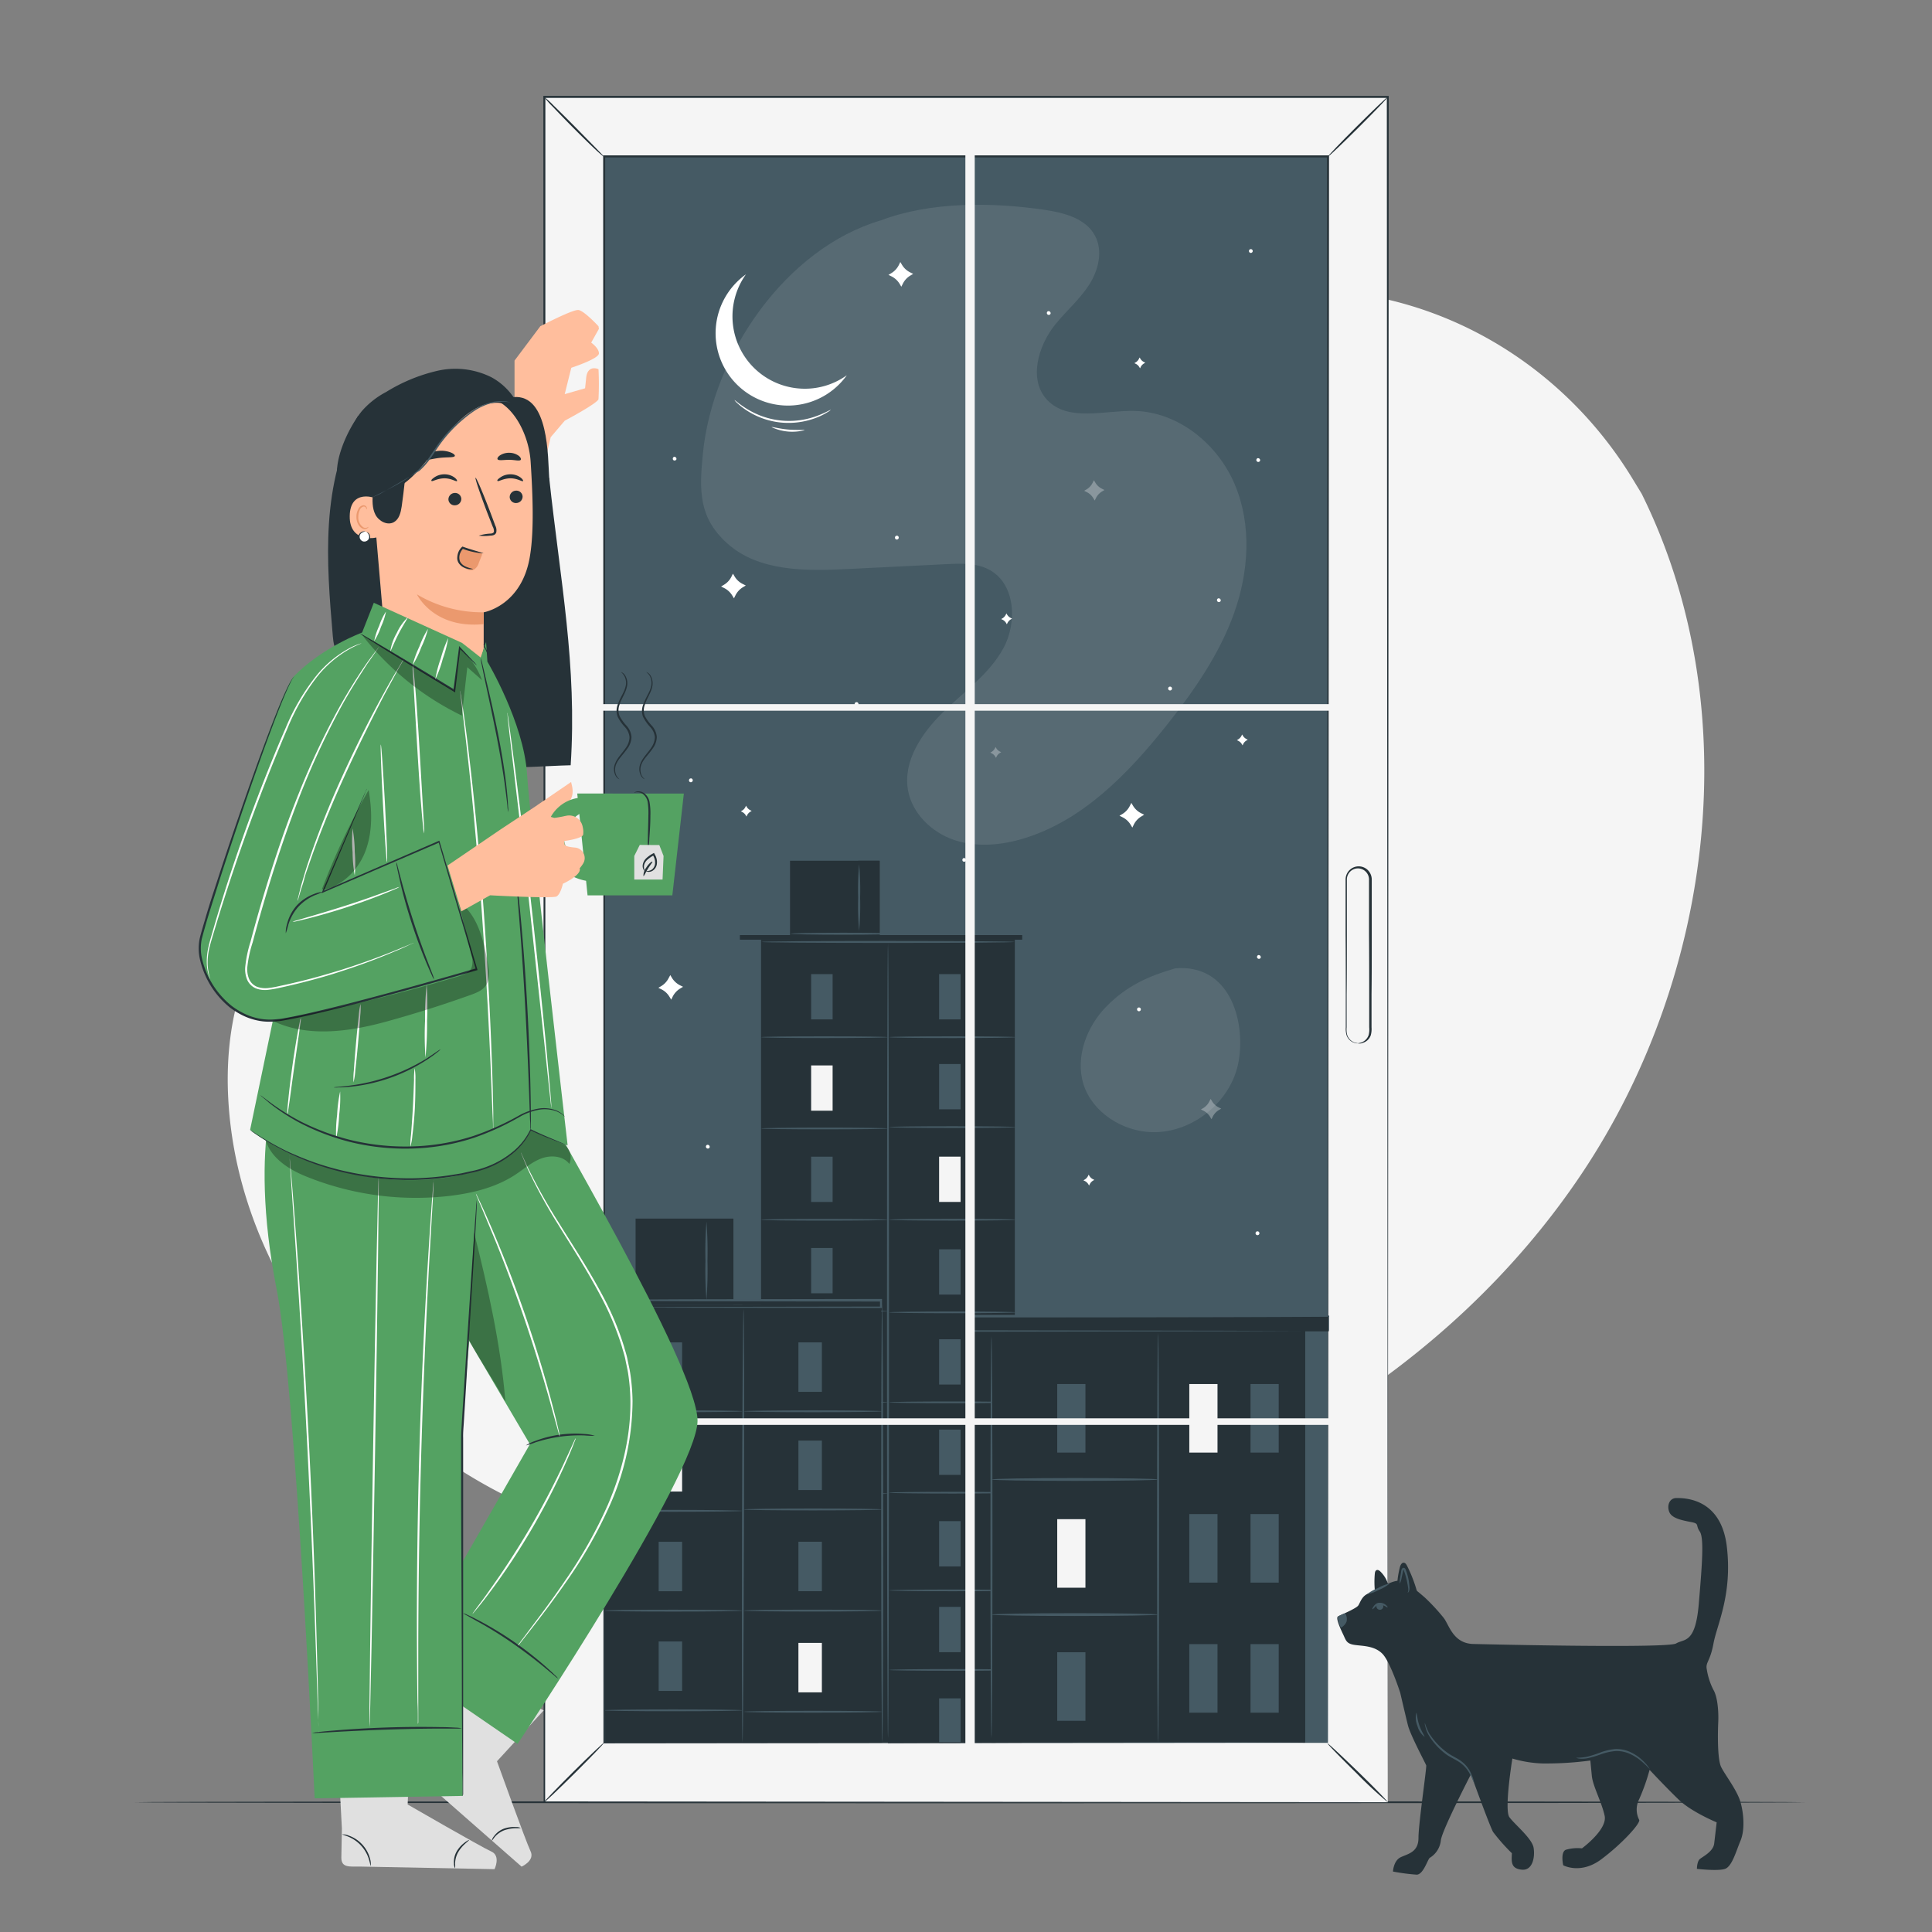 <svg xmlns="http://www.w3.org/2000/svg" viewBox="0 0 500 500"><rect x="0" y="0" width="500" height="500" fill="#808080" stroke="none"/><g id="freepik--background-simple--inject-2"><path d="M424.86,127.78l-2.3-3.78c-19.35-31.89-54.33-51.11-91.22-48.78a96.08,96.08,0,0,0-14.12,1.94c-33.54,7.18-62.72,32.54-74.82,65-7.12,19.11-9.1,41.1-22.6,56.26-17.57,19.74-47.4,20.36-73.63,19.54s-56.07-.12-73.56,19.69c-11,12.41-14.43,30.05-13.54,46.67,2.34,44,33,83.33,72,102.88s84.88,21.31,127.55,12.71c59.77-12.05,116.62-45.14,150.78-96.25S452.2,182.94,424.86,127.78Z" style="fill:#f5f5f5"></path></g><g id="freepik--Floor--inject-2"><path d="M467.1,466.42c0,.15-96.76.26-216.09.26s-216.11-.11-216.11-.26,96.74-.26,216.11-.26S467.1,466.28,467.1,466.42Z" style="fill:#263238"></path></g><g id="freepik--Window--inject-2"><rect x="140.84" y="25.1" width="218.31" height="441.32" style="fill:#f5f5f5"></rect><path d="M359.16,466.42c0-2.27-.11-183.82-.25-441.32l.25.24-218.28,0h0l.26-.26c0,170.46,0,325.79-.06,441.32l-.2-.19,218.32.19-218.32.2h-.19v-.2c0-115.53,0-270.86-.07-441.32v-.26H359.4v.25C359.26,282.6,359.16,464.16,359.16,466.42Z" style="fill:#263238"></path><rect x="156.33" y="40.53" width="187.35" height="410.52" style="fill:#455a64"></rect><g style="opacity:0.1"><path d="M319.57,125.4c-4.4-10.48-14.64-18.82-26-19.05-7.8-.16-17.05,2.85-22.48-2.76-5-5.17-2.5-14,2-19.61,2.82-3.49,6.29-6.45,8.73-10.21s3.69-8.76,1.59-12.72C281,56.43,275.15,55,270,54.25c-13.29-1.9-29.11-2.11-42,2.77-24.64,7.23-43.51,34.69-46.08,60.25-1,9.84-1.06,16.74,6.3,23.36,8.11,7.3,20.26,7.18,31.17,6.63L245,146c3.73-.19,7.67-.33,11,1.43,6.76,3.61,7.35,13.59,3.68,20.33S249.46,179,244,184.38s-10.36,12.6-9,20.15c1.07,6,6.13,10.9,11.95,12.86s12.25,1.37,18.12-.44c15.19-4.66,26.88-16.72,36.77-29.15,7.07-8.89,13.69-18.37,17.52-29.07S324,135.89,319.57,125.4Z" style="fill:#fff"></path></g><path d="M208.3,100.6A18.72,18.72,0,0,1,193.05,71a18.72,18.72,0,1,0,26.11,26.11A18.6,18.6,0,0,1,208.3,100.6Z" style="fill:#fff"></path><path d="M215,106.07a4.12,4.12,0,0,1-.87.62,16.86,16.86,0,0,1-2.59,1.31,20.1,20.1,0,0,1-9.45,1.35,19.88,19.88,0,0,1-9-3.23,16.94,16.94,0,0,1-2.29-1.8,3.5,3.5,0,0,1-.71-.78c.06-.08,1.13,1,3.2,2.27a20.66,20.66,0,0,0,18.1,1.84C213.65,106.82,214.92,106,215,106.07Z" style="fill:#fff"></path><path d="M208.23,111.33a12.74,12.74,0,0,1-8.54-.78c.05-.15,1.9.4,4.25.61S208.21,111.17,208.23,111.33Z" style="fill:#fff"></path><polygon points="262.62 450.73 196.96 451.01 196.96 243.19 262.62 243.19 262.62 450.73" style="fill:#263238"></polygon><polygon points="262.62 451 229.79 451.13 229.79 243.19 262.62 243.19 262.62 451" style="fill:#263238"></polygon><rect x="204.46" y="222.76" width="23.19" height="20.43" style="fill:#263238"></rect><rect x="222.12" y="222.76" width="5.53" height="20.43" style="fill:#263238"></rect><polyline points="191.48 243.19 191.48 242 264.55 242 264.55 243.19" style="fill:#263238"></polyline><rect x="209.92" y="252.1" width="5.56" height="11.72" style="fill:#455a64"></rect><path d="M229.79,268.42c0,.13-7.35.23-16.42.23s-16.41-.1-16.41-.23,7.35-.22,16.41-.22S229.79,268.3,229.79,268.42Z" style="fill:#455a64"></path><rect x="243.04" y="252.1" width="5.56" height="11.72" style="fill:#455a64"></rect><path d="M262.91,268.42c0,.13-7.35.23-16.42.23s-16.41-.1-16.41-.23,7.34-.22,16.41-.22S262.91,268.3,262.91,268.42Z" style="fill:#455a64"></path><rect x="243.04" y="275.37" width="5.56" height="11.72" style="fill:#455a64"></rect><path d="M262.91,291.69c0,.13-7.35.23-16.42.23s-16.41-.1-16.41-.23,7.34-.22,16.41-.22S262.91,291.57,262.91,291.69Z" style="fill:#455a64"></path><rect x="243.04" y="299.34" width="5.56" height="11.72" style="fill:#f5f5f5"></rect><path d="M262.91,315.66c0,.13-7.35.23-16.42.23s-16.41-.1-16.41-.23,7.34-.22,16.41-.22S262.91,315.54,262.91,315.66Z" style="fill:#455a64"></path><rect x="243.04" y="323.32" width="5.56" height="11.72" style="fill:#455a64"></rect><path d="M262.91,339.64c0,.12-7.35.22-16.42.22s-16.41-.1-16.41-.22,7.34-.23,16.41-.23S262.91,339.51,262.91,339.64Z" style="fill:#455a64"></path><rect x="243.04" y="346.6" width="5.56" height="11.72" style="fill:#455a64"></rect><path d="M262.91,362.92c0,.13-7.35.23-16.42.23s-16.41-.1-16.41-.23,7.34-.22,16.41-.22S262.91,362.8,262.91,362.92Z" style="fill:#455a64"></path><rect x="243.04" y="369.98" width="5.56" height="11.72" style="fill:#455a64"></rect><rect x="243.04" y="393.67" width="5.56" height="11.72" style="fill:#455a64"></rect><path d="M262.91,386.3c0,.13-7.35.23-16.42.23s-16.41-.1-16.41-.23,7.34-.22,16.41-.22S262.91,386.18,262.91,386.3Z" style="fill:#455a64"></path><rect x="243.04" y="415.86" width="5.56" height="11.72" style="fill:#455a64"></rect><polygon points="248.61 451.07 243.05 451.07 243.04 439.54 248.6 439.54 248.61 451.07" style="fill:#455a64"></polygon><path d="M262.91,432.18c0,.12-7.35.22-16.42.22s-16.41-.1-16.41-.22,7.34-.23,16.41-.23S262.91,432.05,262.91,432.18Z" style="fill:#455a64"></path><path d="M262.91,411.59c0,.12-7.35.22-16.42.22s-16.41-.1-16.41-.22,7.34-.22,16.41-.22S262.91,411.47,262.91,411.59Z" style="fill:#455a64"></path><rect x="209.92" y="275.73" width="5.56" height="11.72" style="fill:#f5f5f5"></rect><path d="M229.79,292.05c0,.12-7.35.22-16.42.22s-16.41-.1-16.41-.22,7.35-.23,16.41-.23S229.79,291.92,229.79,292.05Z" style="fill:#455a64"></path><rect x="209.92" y="299.35" width="5.56" height="11.72" style="fill:#455a64"></rect><path d="M229.79,315.67c0,.13-7.35.23-16.42.23s-16.41-.1-16.41-.23,7.35-.22,16.41-.22S229.79,315.55,229.79,315.67Z" style="fill:#455a64"></path><rect x="209.92" y="322.98" width="5.56" height="11.72" style="fill:#455a64"></rect><path d="M229.79,339.3c0,.12-7.35.22-16.42.22s-16.41-.1-16.41-.22,7.35-.23,16.41-.23S229.79,339.17,229.79,339.3Z" style="fill:#455a64"></path><rect x="209.92" y="346.6" width="5.56" height="11.72" style="fill:#455a64"></rect><path d="M229.79,362.92c0,.13-7.35.23-16.42.23s-16.41-.1-16.41-.23,7.35-.22,16.41-.22S229.79,362.8,229.79,362.92Z" style="fill:#455a64"></path><rect x="209.92" y="370.23" width="5.56" height="11.72" style="fill:#455a64"></rect><path d="M229.79,386.55c0,.12-7.35.22-16.42.22s-16.41-.1-16.41-.22,7.35-.23,16.41-.23S229.79,386.42,229.79,386.55Z" style="fill:#455a64"></path><rect x="209.92" y="393.85" width="5.56" height="11.72" style="fill:#455a64"></rect><polygon points="228.33 451.01 156.62 451.01 156.31 337.68 228.01 337.68 228.33 451.01" style="fill:#263238"></polygon><rect x="192.16" y="337.68" width="35.85" height="113.33" style="fill:#263238"></rect><rect x="164.49" y="315.37" width="25.32" height="22.31" style="fill:#263238"></rect><rect x="156.59" y="336.38" width="73.52" height="1.3" style="fill:#263238"></rect><rect x="170.46" y="347.41" width="6.07" height="12.8" style="fill:#455a64"></rect><path d="M192.16,365.24c0,.13-8,.24-17.93.24s-17.92-.11-17.92-.24,8-.25,17.92-.25S192.16,365.1,192.16,365.24Z" style="fill:#455a64"></path><rect x="206.63" y="347.41" width="6.07" height="12.8" style="fill:#455a64"></rect><path d="M228.33,365.24c0,.13-8,.24-17.93.24s-17.93-.11-17.93-.24,8-.25,17.93-.25S228.33,365.1,228.33,365.24Z" style="fill:#455a64"></path><rect x="206.63" y="372.82" width="6.07" height="12.8" style="fill:#455a64"></rect><path d="M228.33,390.65c0,.13-8,.24-17.93.24s-17.93-.11-17.93-.24,8-.25,17.93-.25S228.33,390.51,228.33,390.65Z" style="fill:#455a64"></path><rect x="206.63" y="399" width="6.07" height="12.8" style="fill:#455a64"></rect><path d="M228.33,416.82c0,.14-8,.25-17.93.25s-17.93-.11-17.93-.25,8-.24,17.93-.24S228.33,416.69,228.33,416.82Z" style="fill:#455a64"></path><rect x="206.63" y="425.18" width="6.07" height="12.8" style="fill:#f5f5f5"></rect><path d="M228.33,443c0,.13-8,.24-17.93.24s-17.93-.11-17.93-.24,8-.24,17.93-.24S228.33,442.86,228.33,443Z" style="fill:#455a64"></path><rect x="170.46" y="373.21" width="6.07" height="12.8" style="fill:#f5f5f5"></rect><path d="M192.16,391c0,.14-8,.25-17.93.25s-17.92-.11-17.92-.25,8-.24,17.92-.24S192.16,390.9,192.16,391Z" style="fill:#455a64"></path><rect x="170.46" y="399.01" width="6.07" height="12.8" style="fill:#455a64"></rect><path d="M192.16,416.83c0,.14-8,.25-17.93.25s-17.92-.11-17.92-.25,8-.24,17.92-.24S192.16,416.7,192.16,416.83Z" style="fill:#455a64"></path><rect x="170.46" y="424.81" width="6.07" height="12.8" style="fill:#455a64"></rect><path d="M192.16,442.63c0,.13-8,.24-17.93.24s-17.92-.11-17.92-.24,8-.24,17.92-.24S192.16,442.5,192.16,442.63Z" style="fill:#455a64"></path><path d="M182.83,336.44a96.94,96.94,0,0,1-.26-10.14,96.94,96.94,0,0,1,.26-10.14,100.35,100.35,0,0,1,.26,10.14A100.35,100.35,0,0,1,182.83,336.44Z" style="fill:#455a64"></path><path d="M222.34,240.94a72.83,72.83,0,0,1-.26-8.63,72.69,72.69,0,0,1,.26-8.63,72.69,72.69,0,0,1,.26,8.63A72.83,72.83,0,0,1,222.34,240.94Z" style="fill:#455a64"></path><path d="M232,241.65c0,.14-6.14.26-13.71.26s-13.71-.12-13.71-.26,6.14-.26,13.71-.26S232,241.5,232,241.65Z" style="fill:#455a64"></path><path d="M262.62,243.77c0,.15-14.68.26-32.79.26s-32.79-.11-32.79-.26,14.68-.26,32.79-.26S262.62,243.63,262.62,243.77Z" style="fill:#455a64"></path><path d="M229.81,449.75c-.15,0-.26-46-.26-102.82s.11-102.83.26-102.83.26,46,.26,102.83S230,449.75,229.81,449.75Z" style="fill:#455a64"></path><path d="M156.59,336.38a1.53,1.53,0,0,1,.37,0l1.08,0,4.15-.05,15.28-.08,50.54-.08h.26v.26c0,.36,0,.75,0,1.14,0,.23,0,.47,0,.68v.26H228l-50.86-.08-15.39-.08-4.18-.05-1.09,0-.37,0,.37,0,1.09,0,4.18,0,15.39-.08,50.86-.08-.26.26v-1.82l.26.26-50.54-.08-15.28-.08-4.15-.05-1.08,0Z" style="fill:#455a64"></path><path d="M192.16,451c-.14,0-.2-25.13-.13-56.13s.25-56.13.4-56.13.2,25.13.12,56.14S192.3,451,192.16,451Z" style="fill:#455a64"></path><path d="M228.33,451c-.15,0-.27-25.4-.28-56.72s.1-56.73.24-56.73.27,25.4.28,56.73S228.47,451,228.33,451Z" style="fill:#455a64"></path><polygon points="337.77 450.78 256.58 451.01 256.58 343.69 337.77 343.69 337.77 450.78" style="fill:#263238"></polygon><polygon points="299.71 343.69 299.71 450.78 337.77 451.01 337.77 343.69 299.71 343.69" style="fill:#263238"></polygon><rect x="273.61" y="358.19" width="7.3" height="17.74" style="fill:#455a64"></rect><rect x="273.61" y="427.6" width="7.3" height="17.74" style="fill:#455a64"></rect><path d="M299.71,382.89c0,.19-9.66.36-21.56.36s-21.56-.17-21.56-.36,9.65-.37,21.56-.37S299.71,382.69,299.71,382.89Z" style="fill:#455a64"></path><rect x="273.61" y="393.16" width="7.3" height="17.74" style="fill:#f5f5f5"></rect><path d="M299.71,417.86c0,.19-9.66.36-21.56.36s-21.56-.17-21.56-.36,9.65-.37,21.56-.37S299.71,417.66,299.71,417.86Z" style="fill:#455a64"></path><rect x="307.79" y="358.19" width="7.3" height="17.74" style="fill:#f5f5f5"></rect><rect x="323.63" y="358.19" width="7.3" height="17.74" style="fill:#455a64"></rect><rect x="307.79" y="391.84" width="7.3" height="17.74" style="fill:#455a64"></rect><rect x="323.63" y="391.84" width="7.3" height="17.74" style="fill:#455a64"></rect><rect x="307.79" y="425.5" width="7.3" height="17.74" style="fill:#455a64"></rect><rect x="323.63" y="425.5" width="7.3" height="17.74" style="fill:#455a64"></rect><rect x="250.48" y="340.69" width="93.4" height="3.86" style="fill:#263238"></rect><path d="M343.88,344.55a1.1,1.1,0,0,1,0-.24c0-.18,0-.41,0-.72,0-.65,0-1.6,0-2.9l.07.07c-10.93.11-48.63.19-93.39.19h0l.26-.26h0v3.84l-.26-.26,66.09.11,20,.08,5.43,0,1.42,0,.5,0-.46,0-1.39,0-5.37,0-19.89.08-66.29.11h-.26v-4.1h0l.26-.26h0c44.76,0,82.46.08,93.39.19H344v.07c0,1.32,0,2.28,0,2.94,0,.3,0,.53,0,.7A1.76,1.76,0,0,1,343.88,344.55Z" style="fill:#455a64"></path><path d="M299.71,451c-.15,0-.26-23.73-.26-53s.11-53,.26-53,.26,23.72.26,53S299.85,451,299.71,451Z" style="fill:#455a64"></path><path d="M256.59,449.83c-.15,0-.27-23.3-.27-52s.12-52,.27-52,.26,23.29.26,52S256.73,449.83,256.59,449.83Z" style="fill:#455a64"></path><path d="M232.09,138.66l-.16,0a.53.53,0,0,0-.2.81.5.5,0,1,0,.36-.84Z" style="fill:#fff"></path><path d="M271.42,80.53l-.17,0a.5.5,0,1,0,.63.67A.53.53,0,0,0,271.42,80.53Z" style="fill:#fff"></path><path d="M325.64,118.58l-.17,0a.5.5,0,1,0,.63.67A.53.53,0,0,0,325.64,118.58Z" style="fill:#fff"></path><path d="M302.9,177.7l-.17,0a.5.5,0,1,0,.17,0Z" style="fill:#fff"></path><path d="M325.81,247.18l-.17,0a.5.5,0,1,0,.63.67A.53.53,0,0,0,325.81,247.18Z" style="fill:#fff"></path><path d="M174.59,118.23l-.16,0a.53.53,0,0,0-.2.81.52.52,0,0,0,.82-.14A.53.53,0,0,0,174.59,118.23Z" style="fill:#fff"></path><path d="M323.8,64.48l-.17,0a.49.49,0,1,0,.17,0Z" style="fill:#fff"></path><path d="M294.84,260.74l-.16,0a.49.49,0,1,0,.16,0Z" style="fill:#fff"></path><path d="M325.52,318.67l-.17,0a.5.5,0,1,0,.17,0Z" style="fill:#fff"></path><path d="M183.19,296.28l-.17,0a.5.5,0,1,0,.63.67A.53.53,0,0,0,183.19,296.28Z" style="fill:#fff"></path><path d="M221.66,181.74l-.17,0a.51.51,0,0,0-.19.8.5.5,0,1,0,.36-.83Z" style="fill:#fff"></path><path d="M315.45,154.85l-.17,0a.5.5,0,1,0,.63.67A.53.53,0,0,0,315.45,154.85Z" style="fill:#fff"></path><path d="M178.78,201.47l-.16,0a.53.53,0,0,0-.2.81.5.5,0,1,0,.36-.84Z" style="fill:#fff"></path><path d="M249.54,222.07l-.17,0a.53.53,0,0,0-.19.81.53.53,0,0,0,.82-.15A.52.52,0,0,0,249.54,222.07Z" style="fill:#fff"></path><path d="M173.47,252.35l.44.74A5.19,5.19,0,0,0,176,255l.77.38-.74.45a5.17,5.17,0,0,0-1.94,2.1l-.38.78-.45-.74a5,5,0,0,0-2.1-1.94l-.78-.38.75-.45a5.08,5.08,0,0,0,1.93-2.1Z" style="fill:#fff"></path><path d="M189.68,148.46l.45.75a5,5,0,0,0,2.11,1.93l.77.39-.74.44a5.19,5.19,0,0,0-1.94,2.11l-.38.77-.45-.74a5.08,5.08,0,0,0-2.1-1.93l-.78-.39.74-.45a5,5,0,0,0,1.94-2.1Z" style="fill:#fff"></path><path d="M233,67.81l.45.75a5.08,5.08,0,0,0,2.1,1.93l.78.39-.74.44a5.12,5.12,0,0,0-1.94,2.11l-.39.77-.44-.74a5.13,5.13,0,0,0-2.11-1.94l-.77-.38.74-.45a5.1,5.1,0,0,0,1.94-2.1Z" style="fill:#fff"></path><path d="M292.79,207.79l.44.74a5.13,5.13,0,0,0,2.11,1.94l.77.38-.74.45a5.1,5.1,0,0,0-1.94,2.1l-.38.78-.45-.75a5.08,5.08,0,0,0-2.1-1.93l-.78-.39.74-.44a5.12,5.12,0,0,0,1.94-2.11Z" style="fill:#fff"></path><g style="opacity:0.3"><path d="M257.65,193.32l.19.32a2.21,2.21,0,0,0,.93.86l.34.17-.33.19a2.25,2.25,0,0,0-.85.93l-.17.34-.2-.33a2.28,2.28,0,0,0-.92-.85l-.34-.17.32-.19a2.33,2.33,0,0,0,.86-.93Z" style="fill:#fff"></path></g><path d="M321.46,190.08l.2.33a2.22,2.22,0,0,0,.92.85l.34.17-.32.2a2.24,2.24,0,0,0-.86.92l-.16.35-.2-.33a2.18,2.18,0,0,0-.93-.85l-.34-.17.33-.2a2.22,2.22,0,0,0,.85-.92Z" style="fill:#fff"></path><path d="M260.46,158.75l.19.33a2.38,2.38,0,0,0,.93.85l.34.17-.32.19a2.27,2.27,0,0,0-.86.93l-.17.34-.19-.33a2.25,2.25,0,0,0-.93-.85l-.34-.17.33-.19a2.31,2.31,0,0,0,.85-.93Z" style="fill:#fff"></path><path d="M294.93,92.51l.2.33a2.22,2.22,0,0,0,.92.85l.34.17-.32.2a2.24,2.24,0,0,0-.86.92l-.16.34-.2-.32a2.12,2.12,0,0,0-.93-.85l-.34-.17.33-.2a2.18,2.18,0,0,0,.85-.93Z" style="fill:#fff"></path><path d="M281.74,304l.2.33a2.22,2.22,0,0,0,.92.85l.35.17-.33.2a2.18,2.18,0,0,0-.85.93l-.17.34-.2-.33a2.22,2.22,0,0,0-.92-.85l-.35-.17.33-.2a2.22,2.22,0,0,0,.85-.92Z" style="fill:#fff"></path><path d="M193.07,208.51l.19.33a2.38,2.38,0,0,0,.93.85l.34.17-.32.2a2.24,2.24,0,0,0-.86.92l-.17.34L193,211a2.21,2.21,0,0,0-.93-.86l-.34-.17.33-.19a2.25,2.25,0,0,0,.85-.93Z" style="fill:#fff"></path><g style="opacity:0.3"><path d="M283.1,124.29l.37.61a4.12,4.12,0,0,0,1.72,1.59l.64.32-.61.37a4.18,4.18,0,0,0-1.59,1.72l-.32.64-.36-.61a4.15,4.15,0,0,0-1.73-1.59l-.64-.32.61-.36a4.09,4.09,0,0,0,1.59-1.73Z" style="fill:#fff"></path></g><g style="opacity:0.3"><path d="M313.32,284.4l.36.61a4.27,4.27,0,0,0,1.73,1.59l.64.32-.61.36a4.15,4.15,0,0,0-1.59,1.73l-.32.64-.36-.61a4.09,4.09,0,0,0-1.73-1.59l-.64-.32.61-.36A4.2,4.2,0,0,0,313,285Z" style="fill:#fff"></path></g><g style="opacity:0.1"><path d="M304.14,250.61c-7.09,2.07-12.54,4.55-17.73,9.79s-8.18,13.18-6,20.22c2.32,7.28,10,12.13,17.59,12.38,10.62.34,20.84-8,22.59-18.52S318.16,249.4,304.14,250.61Z" style="fill:#fff"></path></g><path d="M359.16,25.1c.1.1-3.29,3.64-7.56,7.9s-7.83,7.63-7.93,7.53,3.28-3.64,7.56-7.9S359.05,25,359.16,25.1Z" style="fill:#263238"></path><path d="M343.67,451c0-2.3-.1-171.6-.24-410.51l.24.24-187.31,0h0l.26-.26c0,159.4-.06,304.21-.07,410.51l-.19-.19,187.34.19-187.34.19h-.19V451c0-106.3,0-251.11-.07-410.51v-.27h.29l187.31,0h.25v.25C343.78,279.44,343.67,448.74,343.67,451Z" style="fill:#263238"></path><path d="M156.33,40.53c-.17.2-3.74-3.19-8-7.47-2.13-2.14-4-4.11-5.38-5.55a19.26,19.26,0,0,1-2.12-2.41,19.1,19.1,0,0,1,2.38,2.15c1.42,1.38,3.36,3.3,5.49,5.45l5.41,5.51,1.63,1.69Z" style="fill:#263238"></path><path d="M156.33,451c.1.11-3.29,3.63-7.56,7.88s-7.82,7.6-7.93,7.5,3.29-3.62,7.56-7.87S156.23,450.94,156.33,451Z" style="fill:#263238"></path><path d="M359.16,466.42a108.27,108.27,0,0,1-8-7.42c-4.29-4.21-7.69-7.7-7.59-7.8s3.66,3.22,8,7.43S359.26,466.32,359.16,466.42Z" style="fill:#263238"></path><path d="M351.32,270a5.41,5.41,0,0,0,1-.21,3.07,3.07,0,0,0,1.88-1.92,5.8,5.8,0,0,0,.15-2c0-.76,0-1.58,0-2.46,0-1.77,0-3.78,0-6,0-4.46,0-9.74-.05-15.6,0-2.94,0-6,0-9.22v-4.87a2.89,2.89,0,0,0-.8-2.09,2.85,2.85,0,0,0-4.14,0,2.92,2.92,0,0,0-.79,2.09c0,1.65,0,3.27,0,4.87,0,3.2,0,6.28,0,9.22,0,5.86,0,11.14-.06,15.6,0,2.21,0,4.22,0,6,0,.88,0,1.7,0,2.46a5.8,5.8,0,0,0,.15,2,3.08,3.08,0,0,0,1.89,1.92,5.64,5.64,0,0,0,1,.21,2.15,2.15,0,0,1-1-.11,3.13,3.13,0,0,1-2.05-1.95,6.06,6.06,0,0,1-.21-2.08c0-.76,0-1.58,0-2.46,0-1.77,0-3.78,0-6,0-4.46,0-9.74-.05-15.6,0-2.94,0-6,0-9.22v-4.87a3.42,3.42,0,0,1,.94-2.45,3.37,3.37,0,0,1,4.89,0,3.48,3.48,0,0,1,.94,2.45c0,1.65,0,3.28,0,4.87,0,3.2,0,6.28,0,9.22,0,5.86,0,11.14-.06,15.6,0,2.21,0,4.22,0,6,0,.88,0,1.7,0,2.46a6.07,6.07,0,0,1-.2,2.08,3.13,3.13,0,0,1-2.05,1.95A2.19,2.19,0,0,1,351.32,270Z" style="fill:#263238"></path><rect x="155.14" y="182.23" width="196.27" height="1.7" style="fill:#f5f5f5"></rect><rect x="155.14" y="367.06" width="196.27" height="1.7" style="fill:#f5f5f5"></rect><rect x="35.82" y="246.95" width="430.46" height="2.42" transform="translate(2.89 499.21) rotate(-90)" style="fill:#f5f5f5"></rect></g><g id="freepik--Character--inject-2"><path d="M87.48,454.21l1,19-.14,7.47c-.06,2.83,2.25,2.34,5.08,2.39l34.56.67s1.7-3.44-.83-4.57S105.5,467,105.5,467l.74-17.88Z" style="fill:#e0e0e0"></path><path d="M95.93,482.91c-.07,0-.13-.66-.44-1.67a9.27,9.27,0,0,0-5.33-5.9c-1-.42-1.62-.55-1.61-.61a3.88,3.88,0,0,1,1.72.33,8.48,8.48,0,0,1,3.53,2.35,8.63,8.63,0,0,1,2,3.75A4.35,4.35,0,0,1,95.93,482.91Z" style="fill:#263238"></path><path d="M117.78,483.53a2.59,2.59,0,0,1-.3-1.27,5.52,5.52,0,0,1,.69-3.08,7.57,7.57,0,0,1,2.11-2.34c.64-.48,1.09-.7,1.12-.65s-.35.36-.93.88a9.46,9.46,0,0,0-1.92,2.32,6.21,6.21,0,0,0-.77,2.87A7.17,7.17,0,0,1,117.78,483.53Z" style="fill:#263238"></path><path d="M123.06,434.39l-11.49,15.15-4.93,5.61c-1.87,2.13.21,3.24,2.34,5.11l26,22.82s3.52-1.53,2.32-4-8.68-23.27-8.68-23.27l12.1-13.17Z" style="fill:#e0e0e0"></path><path d="M111,461.76c-.06,0,.33-.59.74-1.56a9.72,9.72,0,0,0,.76-4,9.47,9.47,0,0,0-1-3.94c-.47-.95-.89-1.47-.83-1.51a4.09,4.09,0,0,1,1.1,1.36,8.57,8.57,0,0,1,.26,8.22A4.2,4.2,0,0,1,111,461.76Z" style="fill:#263238"></path><path d="M127.27,476.34a2.71,2.71,0,0,1,.6-1.16,5.55,5.55,0,0,1,2.51-1.91,7.82,7.82,0,0,1,3.12-.43,2.9,2.9,0,0,1,1.28.23,5.29,5.29,0,0,1-1.28.07,9.82,9.82,0,0,0-3,.53,6.28,6.28,0,0,0-2.43,1.7C127.59,476,127.34,476.38,127.27,476.34Z" style="fill:#263238"></path><path d="M92.68,107.6c-4.77,8.47-6.92,18.21-7.55,27.9s.17,19.42,1,29.11c.15,1.75.41,3.71,1.8,4.79s3.41.83,5.16.52c2.31-.42,4.76-.91,6.42-2.56,2.13-2.13,2.28-5.48,2.28-8.48q-.06-19.77-1.79-39.47" style="fill:#263238"></path><polygon points="142.54 113.07 136.56 138.16 124.53 131.78 132.78 104.01 142.54 113.07" style="fill:#ffbe9d"></polygon><path d="M154.89,84.43s-3.7-4-5.18-4.2-9.88,4.2-9.88,4.2l-6.67,8.89v16.79l9.39,3,3.6-4.23s8.48-4.5,8.74-5.58a76.4,76.4,0,0,0,0-7.76s-2.69-1.25-3.16,2l-.31,2.95L146.15,102l1.7-6.82S155,92.86,155,91.46s-2-2.79-2-2.79l2-3.57" style="fill:#ffbe9d"></path><path d="M73,276.47s-9.18,17.84-1.38,57.35c4.87,24.61,9.81,131.59,9.81,131.59l38.33-.63s0-77.13-.13-90.72c-.09-8.69,3.36-43.72,3.36-43.72l2.26-43.48Z" style="fill:#54A262"></path><path d="M140,284.05c-.58,1.3,40.53,69.27,40.52,83.64,0,13.85-46.57,83.63-46.57,83.63L104.35,431l32.79-57.24L108.2,324.55,99,289.73Z" style="fill:#54A262"></path><path d="M119.71,464.78a2.12,2.12,0,0,1,0-.4l0-1.17c0-1.06,0-2.57-.06-4.5,0-3.93-.06-9.57-.11-16.53,0-14-.12-33.26-.2-54.55,0-5.32,0-10.52,0-15.55,0-1.25.1-2.49.17-3.72s.15-2.45.23-3.66c.15-2.41.31-4.77.45-7.07.6-9.21,1.14-17.5,1.6-24.48s.85-12.57,1.11-16.49c.15-1.92.26-3.43.33-4.48,0-.49.08-.88.1-1.17a2,2,0,0,1,.06-.39v.4l0,1.16c-.06,1.06-.13,2.56-.23,4.49-.23,3.93-.56,9.56-1,16.5s-.92,15.27-1.48,24.48q-.21,3.45-.43,7.07c-.08,1.2-.15,2.42-.23,3.65s-.2,2.47-.16,3.73c0,5,0,10.22,0,15.55,0,21.28,0,40.55,0,54.53,0,7,0,12.6,0,16.53,0,1.93,0,3.44,0,4.5q0,.74,0,1.17A1.79,1.79,0,0,1,119.71,464.78Z" style="fill:#263238"></path><path d="M153.93,371.58a22.12,22.12,0,0,1-2.67-.09,37,37,0,0,0-6.39.33,38.4,38.4,0,0,0-6.24,1.44,20.5,20.5,0,0,1-2.54.82,10.12,10.12,0,0,1,2.42-1.16,28.85,28.85,0,0,1,6.29-1.62,29.23,29.23,0,0,1,6.48-.18A10.17,10.17,0,0,1,153.93,371.58Z" style="fill:#263238"></path><path d="M119.5,447.29a9.32,9.32,0,0,1-1.53.07l-4.14,0c-3.51,0-8.34.08-13.68.26s-10.18.42-13.67.62l-4.14.24a7.8,7.8,0,0,1-1.53,0,9.61,9.61,0,0,1,1.51-.22c1-.12,2.38-.26,4.13-.4,3.49-.3,8.33-.61,13.68-.79s10.19-.17,13.7-.1c1.75,0,3.17.09,4.15.14A8.14,8.14,0,0,1,119.5,447.29Z" style="fill:#263238"></path><path d="M144.45,434.42a4.78,4.78,0,0,1-.93-.72l-2.46-2.06c-2.08-1.73-5-4-8.41-6.38s-6.59-4.26-9-5.59l-2.79-1.57a5.2,5.2,0,0,1-1-.61,4.4,4.4,0,0,1,1.1.43c.69.31,1.68.8,2.88,1.42a88.85,88.85,0,0,1,17.42,12c1,.9,1.82,1.65,2.35,2.19A5.27,5.27,0,0,1,144.45,434.42Z" style="fill:#263238"></path><path d="M82.42,448.33a2.28,2.28,0,0,1,0-.38c0-.28,0-.66,0-1.14,0-1-.09-2.49-.16-4.36-.12-3.81-.3-9.29-.53-16-.46-13.54-1.19-32.24-2.24-52.89s-2.21-39.34-3.13-52.86c-.46-6.73-.83-12.2-1.09-16-.12-1.87-.22-3.33-.29-4.36,0-.48,0-.85-.06-1.13a1.91,1.91,0,0,1,0-.39,2.91,2.91,0,0,1,0,.38l.12,1.13c.09,1,.22,2.49.38,4.35.33,3.78.76,9.24,1.26,16,1,13.51,2.23,32.2,3.28,52.85S81.64,412.85,82,426.4c.19,6.78.31,12.26.37,16.05,0,1.87,0,3.33.05,4.36,0,.48,0,.85,0,1.14A2.79,2.79,0,0,1,82.42,448.33Z" style="fill:#fff"></path><path d="M98,304.48c.14,0-.27,31.91-.93,71.26S95.77,447,95.63,447s.27-31.9.92-71.26S97.85,304.48,98,304.48Z" style="fill:#fff"></path><path d="M108.14,446.14a1.65,1.65,0,0,1,0-.36c0-.27,0-.62,0-1.07,0-1,0-2.35-.09-4.1-.07-3.57-.12-8.73-.15-15.1-.06-12.75.07-30.37.63-49.81s1.45-37.05,2.25-49.77c.39-6.37.75-11.51,1-15.07.14-1.75.25-3.12.33-4.09,0-.45.07-.8.1-1.06a1.45,1.45,0,0,1,0-.36,1.63,1.63,0,0,1,0,.36c0,.27,0,.62,0,1.07,0,1-.13,2.34-.22,4.1-.21,3.59-.5,8.73-.87,15.07-.69,12.72-1.52,30.32-2.09,49.76s-.75,37.05-.78,49.8c0,6.35,0,11.5,0,15.09v4.11c0,.45,0,.8,0,1.07A2.45,2.45,0,0,1,108.14,446.14Z" style="fill:#fff"></path><path d="M144.86,371.76a4.4,4.4,0,0,1-.21-.64c-.14-.48-.31-1.1-.52-1.87-.47-1.69-1.11-4-1.9-6.88-1.64-5.8-4-13.77-7-22.45s-6-16.44-8.35-22c-1.14-2.74-2.08-5-2.75-6.58-.31-.74-.55-1.34-.75-1.8a3.21,3.21,0,0,1-.22-.63,4,4,0,0,1,.32.59l.83,1.75c.72,1.53,1.72,3.76,2.91,6.52,2.39,5.54,5.49,13.28,8.5,22s5.35,16.7,6.89,22.52c.77,2.92,1.37,5.28,1.74,6.93.18.78.32,1.41.43,1.89A3.11,3.11,0,0,1,144.86,371.76Z" style="fill:#fff"></path><path d="M149,372.21a2.55,2.55,0,0,1-.16.52c-.15.38-.33.86-.56,1.44-.48,1.24-1.24,3-2.22,5.21A172.88,172.88,0,0,1,137.45,396a176.65,176.65,0,0,1-10.32,15.6c-1.43,1.92-2.62,3.45-3.48,4.48l-1,1.19a2.82,2.82,0,0,1-.37.39s.08-.17.29-.46l.9-1.24c.81-1.07,2-2.63,3.34-4.58,2.78-3.88,6.47-9.36,10.17-15.64s6.67-12.18,8.71-16.5c1-2.16,1.82-3.92,2.37-5.14l.64-1.4A2,2,0,0,1,149,372.21Z" style="fill:#fff"></path><path d="M134,425.87a1.92,1.92,0,0,1,.2-.31l.64-.87c.59-.78,1.43-1.89,2.49-3.31,2.16-2.89,5.32-7,8.95-12.36a118.2,118.2,0,0,0,11.06-19.65c3.32-7.78,5.92-17,5.81-26.79a51.94,51.94,0,0,0-.6-7.21c-.19-1.17-.47-2.32-.69-3.47s-.62-2.26-.91-3.37a74,74,0,0,0-5.07-12.3c-3.92-7.54-8.18-14-11.52-19.46A134.62,134.62,0,0,1,137,303.42c-.8-1.62-1.29-2.93-1.66-3.81l-.41-1a1.55,1.55,0,0,1-.12-.34,1.15,1.15,0,0,1,.17.32c.11.25.26.57.45,1,.4.86.92,2.16,1.76,3.76a145.45,145.45,0,0,0,7.52,13.25c3.37,5.48,7.66,11.86,11.63,19.43a74.19,74.19,0,0,1,5.13,12.37c.3,1.12.7,2.23.92,3.4s.51,2.32.7,3.51a51.57,51.57,0,0,1,.61,7.29,66.74,66.74,0,0,1-5.89,27,116.27,116.27,0,0,1-11.2,19.67c-3.67,5.3-6.88,9.42-9.08,12.27L135,424.76l-.68.84A1.8,1.8,0,0,1,134,425.87Z" style="fill:#fff"></path><g style="opacity:0.3"><path d="M68.8,295.1c1.21,4.46,5.8,7.45,10.06,9.22a75.56,75.56,0,0,0,37.37,5.19c6-.7,12.09-2.18,17.15-5.51,2.21-1.46,4.24-3.26,6.71-4.19s5.67-.69,7.26,1.42a4.25,4.25,0,0,0-1-4.76c-.58-.51-3.08-1.28-4.62-2.05-1.77-.88-4.38-2-4.38-2a37.46,37.46,0,0,1-3.17,4.38,25.5,25.5,0,0,1-10.1,5.93c-11.43,3.77-23.94,3.3-35.68.41-6.89-1.71-13.67-4.12-19.57-8"></path></g><g style="opacity:0.3"><path d="M122.7,319c3.56,14.27,6.92,29.06,8.09,43.72-3.25-6-6.27-10.09-9.52-16.09Z"></path></g><path d="M142.13,123.64l-2.59,1.64c.8,6.84-3,13.33-6.87,19s-8.24,11.54-8.85,18.41c-1.12,12.62,10.61,23.21,11.27,35.86,1.7,0,10.9-.5,12.6-.5C149.39,172.15,145,150.37,142.13,123.64Z" style="fill:#263238"></path><path d="M90.17,126a34.45,34.45,0,0,0,11,26q2.44-7.11,4.91-14.23" style="fill:#263238"></path><path d="M127.21,97.65a20.91,20.91,0,0,0-14-1.69,44,44,0,0,0-13.27,5.48,21.77,21.77,0,0,0-6.34,5c-3.06,3.85-6.09,10.18-6.38,15.09-.24,4,1.28,13.92,3,17.53,1.54,3.31,8.75,5.83,12.31,6.64l32.66-38A16.52,16.52,0,0,0,127.21,97.65Z" style="fill:#263238"></path><path d="M132.84,102.77l-7.83-1.4c4.28,10.2,5.44,33.5,7.89,44.28,2.89-4.18,9.59-16.94,9.23-22S142.14,101.91,132.84,102.77Z" style="fill:#263238"></path><path d="M137.32,119.39c-.51-7.82-5.72-17.41-13.51-16.56l-18,4.6a13.36,13.36,0,0,0-10.06,12.31c0,.3,0-.07,0,.16l4,46.69,19.07,24.67L125.18,168c0-3.81,0-9.56,0-9.54s10-1.68,12-14.73C138.23,137.25,137.89,128.08,137.32,119.39Z" style="fill:#ffbe9d"></path><path d="M135.25,128.49a1.68,1.68,0,0,1-1.61,1.69,1.6,1.6,0,0,1-1.73-1.51,1.68,1.68,0,0,1,1.61-1.69A1.61,1.61,0,0,1,135.25,128.49Z" style="fill:#263238"></path><path d="M135.36,124.5c-.21.22-1.47-.72-3.27-.71s-3.12.91-3.32.69.12-.49.69-.91a4.6,4.6,0,0,1,2.65-.82,4.39,4.39,0,0,1,2.61.83C135.27,124,135.46,124.4,135.36,124.5Z" style="fill:#263238"></path><path d="M119.39,129.08a1.67,1.67,0,0,1-1.61,1.69,1.6,1.6,0,0,1-1.73-1.5,1.68,1.68,0,0,1,1.61-1.69A1.61,1.61,0,0,1,119.39,129.08Z" style="fill:#263238"></path><path d="M118.27,124.5c-.2.22-1.47-.72-3.27-.71s-3.12.91-3.31.69.11-.49.68-.91a4.6,4.6,0,0,1,2.65-.82,4.37,4.37,0,0,1,2.61.83C118.18,124,118.37,124.4,118.27,124.5Z" style="fill:#263238"></path><path d="M123.9,138.63a11.82,11.82,0,0,1,2.92-.53c.46,0,.89-.14,1-.46a2.34,2.34,0,0,0-.31-1.36c-.43-1.11-.89-2.27-1.37-3.5-1.89-5-3.27-9.06-3.07-9.14s1.91,3.9,3.8,8.88c.46,1.22.9,2.39,1.31,3.51a2.61,2.61,0,0,1,.24,1.81,1.13,1.13,0,0,1-.75.67,2.92,2.92,0,0,1-.78.11A12,12,0,0,1,123.9,138.63Z" style="fill:#263238"></path><path d="M107.9,153.82s4.24,9,17.28,7.7v-3.06A32.88,32.88,0,0,1,107.9,153.82Z" style="fill:#eb996e"></path><path d="M117.71,118c-.18.49-2,.26-4.08.52s-3.82.84-4.1.4c-.13-.21.17-.67.85-1.15a7,7,0,0,1,3-1.07,6.88,6.88,0,0,1,3.2.37C117.39,117.38,117.78,117.76,117.71,118Z" style="fill:#263238"></path><path d="M134.77,119c-.31.41-1.55,0-3,0s-2.75.28-3-.15c-.12-.21.07-.62.62-1a4.3,4.3,0,0,1,2.48-.67,4.2,4.2,0,0,1,2.43.82C134.74,118.37,134.91,118.79,134.77,119Z" style="fill:#263238"></path><path d="M133.78,107.48a5.72,5.72,0,0,0-5.07-3.24,11.09,11.09,0,0,0-6,1.75c-7.77,4.49-11.76,15.33-19.43,20-1.89,1.14-4.34.1-6,1.61s-2.64,3.93-1.76,6A18.28,18.28,0,0,1,92.9,129a6.14,6.14,0,0,1,.22-5.09c.66-1.15,1.83-2,2.15-3.31s-.16-2.32-.11-3.49a7.6,7.6,0,0,1,1.19-3.32c3-5.32,7.14-10.13,12.47-13.12a22.14,22.14,0,0,1,11.44-3,16.92,16.92,0,0,1,10.89,4.33c1.71,1.6,3.52,3.25,2.63,5.42" style="fill:#263238"></path><path d="M97.51,129.19c-.14-.38-6.94-2.83-7,4.4-.09,7,7,5.64,7,5.44S97.51,129.19,97.51,129.19Z" style="fill:#ffbe9d"></path><path d="M95.35,136.34s-.12.09-.33.18a1.22,1.22,0,0,1-.91,0,3,3,0,0,1-1.38-2.73,4.12,4.12,0,0,1,.36-1.75,1.42,1.42,0,0,1,.93-.93.63.63,0,0,1,.72.35c.09.19,0,.33.08.35s.15-.12.1-.41a.78.78,0,0,0-.27-.44,1,1,0,0,0-.68-.19,1.74,1.74,0,0,0-1.29,1.08,4.21,4.21,0,0,0-.44,1.95c0,1.42.74,2.75,1.76,3.05a1.34,1.34,0,0,0,1.12-.17C95.34,136.51,95.38,136.36,95.35,136.34Z" style="fill:#eb996e"></path><path d="M94.55,137.59a1.38,1.38,0,1,0,1,1.86,1.44,1.44,0,0,0-.71-1.76" style="fill:#fff"></path><path d="M94.88,137.69a1.83,1.83,0,0,1,.63.94,1.21,1.21,0,0,1-.27,1.11,1.33,1.33,0,0,1-1.31.37,1.3,1.3,0,0,1-.85-1.06,1.18,1.18,0,0,1,.41-1.06,1.81,1.81,0,0,1,1.06-.4s-.1-.08-.33-.08a1.42,1.42,0,0,0-.87.3,1.44,1.44,0,0,0-.57,1.27,1.51,1.51,0,0,0,2.68.85,1.39,1.39,0,0,0,.27-1.36,1.43,1.43,0,0,0-.54-.75C95,137.69,94.89,137.67,94.88,137.69Z" style="fill:#263238"></path><path d="M96.48,127.56c-.11,1.92-.2,3.95.69,5.65s3.12,2.87,4.79,1.91c1.36-.77,1.77-2.52,2-4.07.66-4.47,1-9,1.67-13.46Z" style="fill:#263238"></path><path d="M119.48,142.05a3.47,3.47,0,0,0,1.73,5.43,2,2,0,0,0,1.31,0,2.87,2.87,0,0,0,1.39-1.81c.25-.61.49-1.21.73-1.82a.83.83,0,0,0,.07-.63c-.1-.22-.36-.29-.59-.35l-4.51-1.09" style="fill:#eb996e"></path><path d="M122.42,147.28a3.88,3.88,0,0,1-2-.26,3.19,3.19,0,0,1-1.8-1.45,2.39,2.39,0,0,1-.27-1.4,4.16,4.16,0,0,1,.35-1.44,3.87,3.87,0,0,1,.85-1.17l.12-.11.15.05c3,1.05,5.32,1.59,5.29,1.71a18.26,18.26,0,0,1-5.46-1.21l.26-.06a3.22,3.22,0,0,0-.71,1,2.9,2.9,0,0,0-.14,2.38,3,3,0,0,0,1.5,1.33C121.64,147.12,122.44,147.18,122.42,147.28Z" style="fill:#263238"></path><path d="M98.23,127.91l-1.2.52a2,2,0,0,1-.43.15,2.48,2.48,0,0,1,.4-.23l1.17-.57c1-.51,2.5-1.21,4.27-2.19a31.78,31.78,0,0,0,5.82-4,18.16,18.16,0,0,0,2.75-3.12c.84-1.18,1.62-2.47,2.53-3.74a35.72,35.72,0,0,1,6-6.39,32.43,32.43,0,0,1,3.06-2.29,15.4,15.4,0,0,1,3-1.48,11.42,11.42,0,0,1,4.75-.74,7.2,7.2,0,0,1,1.3.18,2.88,2.88,0,0,1,.44.12s-.62-.12-1.75-.15a12.07,12.07,0,0,0-4.65.85,15.53,15.53,0,0,0-2.91,1.5,31.92,31.92,0,0,0-3,2.29,36.06,36.06,0,0,0-5.88,6.34c-.89,1.25-1.68,2.54-2.54,3.73a17.68,17.68,0,0,1-2.82,3.17" style="fill:#455a64"></path><path d="M93.71,163.71l-8.55,7.82L80.1,218.64,64.73,292.39c5,4.38,24.55,13.91,44.13,12.92,24.46-1.24,28.46-12.92,28.46-12.92,5,1.94,9.58,4,9.58,4s-9.67-83.27-10.5-96.08c-.87-13.33-10.26-29.07-10.26-29.07l-.34-5.08-1.41,4-4.81-3.78L96.74,156Z" style="fill:#54A262"></path><path d="M93.71,163.71S83.52,167.42,76.08,175c-4.37,4.45-23.68,64.09-24.35,68.79-1.11,7.81,7.36,22.4,21,20.18s50.61-13.08,50.61-13.08l-9.71-33.05-30.07,13,15.69-36.73S106.05,166.24,93.71,163.71Z" style="fill:#54A262"></path><path d="M94.92,204.12s0,.16-.17.47-.32.77-.56,1.36L92,211.21c-1.95,4.61-4.77,11.29-8.32,19.67l-.21-.22,30-13,.23-.1.07.24,9.74,33,.07.25-.24.07c-9.45,2.75-19.54,5.6-30,8.34-4.25,1.11-8.47,2.17-12.65,3.12-2.09.49-4.17.94-6.25,1.32l-1.55.28c-.53.09-1.06.11-1.59.16a15.89,15.89,0,0,1-3.16,0,16.19,16.19,0,0,1-5.93-1.86,21.16,21.16,0,0,1-2.6-1.65,23,23,0,0,1-2.24-2.06A22.37,22.37,0,0,1,51.8,248.5a12.48,12.48,0,0,1-.1-5.7c.45-1.81,1-3.56,1.5-5.29,1-3.46,2.12-6.8,3.16-10,2.09-6.45,4.11-12.43,6-17.88,3.76-10.89,7-19.65,9.39-25.63,1.21-3,2.22-5.28,3-6.79.38-.76.72-1.32,1-1.69s.41-.52.41-.52-.12.2-.37.55-.53.94-.9,1.7c-.73,1.53-1.71,3.83-2.89,6.83-2.36,6-5.52,14.77-9.23,25.67-1.85,5.46-3.85,11.44-5.92,17.89-1,3.23-2.09,6.57-3.13,10-.51,1.73-1,3.48-1.48,5.27a12,12,0,0,0,.11,5.48,21.93,21.93,0,0,0,5.5,10,20.78,20.78,0,0,0,2.19,2,18.32,18.32,0,0,0,2.53,1.6,15.48,15.48,0,0,0,5.74,1.8,15,15,0,0,0,3.07,0c.51-.05,1-.07,1.54-.15l1.55-.29c2.07-.38,4.14-.83,6.22-1.31q6.26-1.44,12.64-3.13c10.44-2.73,20.53-5.57,30-8.32l-.17.32c-3.47-11.86-6.74-23-9.67-33.06l.3.14L83.59,231l-.38.17.16-.38,8.45-19.61c1-2.27,1.76-4,2.28-5.23l.6-1.34C94.84,204.27,94.92,204.12,94.92,204.12Z" style="fill:#263238"></path><path d="M83.52,230.81a16.44,16.44,0,0,1-2.07.88,12.7,12.7,0,0,0-4.31,3.06,12.56,12.56,0,0,0-2.54,4.64,19.08,19.08,0,0,1-.64,2.15,6.7,6.7,0,0,1,.29-2.25,11.37,11.37,0,0,1,2.5-4.89,11.61,11.61,0,0,1,4.57-3.05A7,7,0,0,1,83.52,230.81Z" style="fill:#263238"></path><path d="M131.53,210.17a9,9,0,0,1-.22-1.58c-.1-1-.27-2.5-.51-4.32-.46-3.64-1.28-8.64-2.36-14.13s-2.17-10.46-2.93-14c-.35-1.74-.65-3.17-.87-4.27a10.79,10.79,0,0,1-.25-1.58,9.58,9.58,0,0,1,.45,1.54c.26,1.09.61,2.51,1,4.23.85,3.57,2,8.52,3.08,14s1.85,10.53,2.22,14.19c.19,1.83.3,3.32.34,4.35A8.41,8.41,0,0,1,131.53,210.17Z" style="fill:#263238"></path><path d="M137.32,292.39a2.89,2.89,0,0,1-.06-.66c0-.49,0-1.12-.09-1.9-.06-1.72-.14-4.09-.24-7-.21-5.91-.55-14.07-1.05-23.07s-1.1-17.15-1.58-23c-.23-2.9-.43-5.27-.57-7-.06-.78-.11-1.41-.14-1.9a3.12,3.12,0,0,1,0-.67,3.08,3.08,0,0,1,.12.66l.24,1.89c.2,1.64.46,4,.74,7,.57,5.89,1.22,14,1.73,23.05s.78,17.18.89,23.09c.06,2.95.09,5.35.09,7,0,.78,0,1.42,0,1.91A3.1,3.1,0,0,1,137.32,292.39Z" style="fill:#263238"></path><path d="M146.9,296.43a5.13,5.13,0,0,1-.67-.22l-1.91-.71c-1.65-.66-4.09-1.56-7.07-3l.22-.08a17.13,17.13,0,0,1-4.1,5.52,23.34,23.34,0,0,1-7.06,4.3,26.45,26.45,0,0,1-4.38,1.28l-2.32.52c-.79.15-1.59.27-2.4.41a71.55,71.55,0,0,1-10.14.92,74.14,74.14,0,0,1-17.43-1.79,70.42,70.42,0,0,1-13.58-4.53c-1.87-.82-3.49-1.71-4.91-2.47s-2.59-1.56-3.56-2.16L65.45,293l-.55-.41c-.12-.09-.18-.14-.17-.15l.2.11.58.36,2.19,1.43c1,.57,2.17,1.3,3.59,2.07s3,1.6,4.92,2.39a71,71,0,0,0,13.53,4.4,75.55,75.55,0,0,0,17.32,1.74,72.08,72.08,0,0,0,10.07-.9c.81-.14,1.6-.25,2.38-.4l2.3-.51a25.28,25.28,0,0,0,4.33-1.24,23.15,23.15,0,0,0,7-4.17,16.7,16.7,0,0,0,4.08-5.35l.07-.15.16.07c2.93,1.43,5.36,2.38,7,3.09l1.88.8A3.06,3.06,0,0,1,146.9,296.43Z" style="fill:#263238"></path><path d="M114,271.59a5.84,5.84,0,0,1-.88.78c-.59.48-1.47,1.12-2.6,1.87a44.46,44.46,0,0,1-19.76,7,31.33,31.33,0,0,1-3.19.18,5,5,0,0,1-1.18,0c0-.09,1.67-.14,4.33-.49a50.12,50.12,0,0,0,19.6-6.93C112.57,272.53,113.9,271.52,114,271.59Z" style="fill:#263238"></path><path d="M112.35,253.5a5.19,5.19,0,0,1-.59-1.11c-.35-.74-.82-1.81-1.39-3.15-1.12-2.67-2.56-6.41-3.92-10.63s-2.4-8.09-3-10.91c-.33-1.41-.58-2.56-.72-3.36a5.44,5.44,0,0,1-.18-1.25,5.77,5.77,0,0,1,.37,1.2c.24.89.53,2,.88,3.32.75,2.8,1.83,6.64,3.19,10.84s2.74,8,3.78,10.66l1.23,3.2A7,7,0,0,1,112.35,253.5Z" style="fill:#263238"></path><path d="M123.43,172.21a11.55,11.55,0,0,1-1.26-1.15l-3.34-3.32.31-.1c-.36,3-.82,6.84-1.33,11.17l0,.39-.33-.2-4.63-2.8c-5.45-3.31-10.36-6.33-13.91-8.53L94.71,165l-1.13-.74a1.87,1.87,0,0,1-.37-.28s.16.05.43.19l1.17.66,4.27,2.49c3.6,2.13,8.54,5.1,14,8.4l4.62,2.81-.38.19c.57-4.32,1.08-8.17,1.47-11.15l0-.38.26.27,3.22,3.43A10.47,10.47,0,0,1,123.43,172.21Z" style="fill:#263238"></path><path d="M96.84,165.92A16.74,16.74,0,0,1,98.12,162a16.19,16.19,0,0,1,1.77-3.73,16.74,16.74,0,0,1-1.28,3.92A17.16,17.16,0,0,1,96.84,165.92Z" style="fill:#fff"></path><path d="M105.51,159.79c.13.09-1.15,1.89-2.38,4.3s-2,4.48-2.12,4.43a13.45,13.45,0,0,1,1.66-4.67A13.17,13.17,0,0,1,105.51,159.79Z" style="fill:#fff"></path><path d="M110.77,162.74a26.09,26.09,0,0,1-1.76,4.81,25.2,25.2,0,0,1-2.23,4.6,25.58,25.58,0,0,1,1.75-4.81A24.11,24.11,0,0,1,110.77,162.74Z" style="fill:#fff"></path><path d="M116,165.12a30.23,30.23,0,0,1-1.42,5.42,29.29,29.29,0,0,1-1.92,5.27,30.23,30.23,0,0,1,1.42-5.42A32.09,32.09,0,0,1,116,165.12Z" style="fill:#fff"></path><path d="M54.44,253.5s0-.07-.11-.23a7.41,7.41,0,0,1-.25-.71,12,12,0,0,1-.54-2.84,16.36,16.36,0,0,1,.39-4.56c.39-1.75,1-3.67,1.61-5.83,2.51-8.59,6.28-20.37,11.16-33.14,2.43-6.38,4.88-12.41,7.25-17.84a56.22,56.22,0,0,1,8-13.57A28.45,28.45,0,0,1,90,168a15.94,15.94,0,0,1,3.58-1.53l-.23.12-.69.29a22.94,22.94,0,0,0-2.56,1.3A29.13,29.13,0,0,0,82.18,175a56.73,56.73,0,0,0-7.79,13.52C72.05,194,69.61,200,67.18,206.38c-4.86,12.75-8.69,24.5-11.29,33.06-.63,2.14-1.26,4.07-1.68,5.79a16.55,16.55,0,0,0-.47,4.48A16.3,16.3,0,0,0,54.44,253.5Z" style="fill:#fff"></path><path d="M107.07,244a1.15,1.15,0,0,1-.32.17l-1,.45c-.84.4-2.09,1-3.71,1.65-3.25,1.38-8,3.27-14,5.19-3,1-6.33,1.93-9.92,2.84-1.8.45-3.67.9-5.6,1.31a25.34,25.34,0,0,1-3,.54,6.68,6.68,0,0,1-3.15-.3,4.28,4.28,0,0,1-2.38-2.24,7.16,7.16,0,0,1-.53-3.27,32.08,32.08,0,0,1,1.36-6.58c1.16-4.38,2.44-8.9,3.84-13.5,2.8-9.21,5.79-17.89,8.94-25.61a199.07,199.07,0,0,1,9.38-20.07,141.48,141.48,0,0,1,7.79-12.74c1-1.43,1.86-2.52,2.41-3.27l.64-.84c.14-.19.22-.28.23-.27a1.91,1.91,0,0,1-.19.3l-.6.87c-.54.79-1.32,1.9-2.32,3.33-1.91,3-4.71,7.22-7.64,12.8a206.3,206.3,0,0,0-9.26,20.07C75,212.53,72,221.2,69.22,230.4c-1.38,4.59-2.67,9.11-3.83,13.49A31,31,0,0,0,64,250.35a6.65,6.65,0,0,0,.48,3.05,3.79,3.79,0,0,0,2.1,2,6.5,6.5,0,0,0,2.94.29,25.87,25.87,0,0,0,2.92-.53c1.93-.4,3.8-.84,5.59-1.28C81.66,253,85,252,88,251.1c6-1.87,10.77-3.71,14-5l3.75-1.55,1-.41A1.55,1.55,0,0,1,107.07,244Z" style="fill:#fff"></path><path d="M77,233.15a3.79,3.79,0,0,1,.12-.68c.12-.5.28-1.14.47-1.94s.49-1.86.83-3,.74-2.53,1.23-4A226.15,226.15,0,0,1,88.54,201c3.9-8.6,7.81-16.21,10.81-21.62,1.49-2.72,2.76-4.88,3.65-6.36l1-1.7a2.84,2.84,0,0,1,.4-.57,4.19,4.19,0,0,1-.31.63l-1,1.74c-.83,1.51-2,3.7-3.49,6.43C96.76,185,92.91,192.63,89,201.22s-7,16.54-9,22.39c-.51,1.46-1,2.79-1.3,4s-.7,2.18-.92,3l-.55,1.91A3.53,3.53,0,0,1,77,233.15Z" style="fill:#fff"></path><path d="M103.36,229.54a5.24,5.24,0,0,1-1,.52c-.68.3-1.66.72-2.89,1.21-2.45,1-5.87,2.27-9.71,3.52s-7.35,2.23-9.91,2.88c-1.29.32-2.33.56-3,.71a4.9,4.9,0,0,1-1.14.19,4.74,4.74,0,0,1,1.09-.38l3-.88c2.53-.73,6-1.77,9.85-3s7.26-2.46,9.74-3.36l2.94-1.06A4.25,4.25,0,0,1,103.36,229.54Z" style="fill:#fff"></path><path d="M91.81,226.57a34.51,34.51,0,0,1-.56-6.07,34.63,34.63,0,0,1,0-6.1,36.79,36.79,0,0,1,.56,6.07A37.11,37.11,0,0,1,91.81,226.57Z" style="fill:#fff"></path><path d="M100.16,223.15c-.14,0-.62-6.81-1.06-15.23s-.69-15.26-.55-15.26.62,6.81,1.07,15.23S100.31,223.14,100.16,223.15Z" style="fill:#fff"></path><path d="M109.75,215.7a11.39,11.39,0,0,1-.24-1.7c-.13-1.1-.28-2.69-.44-4.66-.34-3.93-.7-9.38-1.06-15.4s-.67-11.38-.91-15.4c-.11-1.91-.21-3.48-.28-4.67a10.25,10.25,0,0,1,0-1.72,12,12,0,0,1,.24,1.7c.13,1.1.28,2.69.45,4.66.33,3.94.7,9.39,1.06,15.4s.67,11.38.9,15.41c.12,1.9.21,3.47.28,4.66A10.2,10.2,0,0,1,109.75,215.7Z" style="fill:#fff"></path><path d="M127.59,292.39a1.11,1.11,0,0,1,0-.29l0-.87c0-.79-.08-1.9-.14-3.31-.12-2.92-.29-7.08-.49-12.21-.44-10.3-1.18-24.53-2.31-40.22s-2.51-29.88-3.65-40.13c-.57-5.12-1.06-9.27-1.42-12.13-.17-1.4-.3-2.5-.4-3.3,0-.35-.06-.63-.09-.86a1.59,1.59,0,0,1,0-.29,1.48,1.48,0,0,1,.07.29c0,.22.08.5.14.85.11.79.28,1.89.49,3.28.42,2.86,1,7,1.58,12.12,1.24,10.24,2.67,24.43,3.8,40.13s1.82,29.94,2.16,40.25c.19,5.15.28,9.33.33,12.21,0,1.41,0,2.53,0,3.32v.87A.94.94,0,0,1,127.59,292.39Z" style="fill:#fff"></path><path d="M110.11,273.72a86,86,0,0,1-.11-9.5,85.42,85.42,0,0,1,.42-9.49,87.45,87.45,0,0,1,.1,9.5A87.25,87.25,0,0,1,110.11,273.72Z" style="fill:#fff"></path><path d="M106.21,296.77a18.29,18.29,0,0,1,.15-3c.15-1.83.34-4.36.49-7.15s.24-5.34.3-7.17a17.39,17.39,0,0,1,.17-3,15,15,0,0,1,.19,3c0,1.84,0,4.39-.14,7.2s-.4,5.34-.64,7.16A15.3,15.3,0,0,1,106.21,296.77Z" style="fill:#fff"></path><path d="M91.49,280.12a17.84,17.84,0,0,1,.08-3c.12-1.84.32-4.38.57-7.18s.51-5.33.72-7.16a16.59,16.59,0,0,1,.45-2.95,17.86,17.86,0,0,1-.08,3c-.12,1.84-.32,4.38-.57,7.18s-.51,5.33-.72,7.16A16.82,16.82,0,0,1,91.49,280.12Z" style="fill:#fff"></path><path d="M87,294.63a35.3,35.3,0,0,1,.25-6.1,36.76,36.76,0,0,1,.78-6.06,36,36,0,0,1-.26,6.1A36,36,0,0,1,87,294.63Z" style="fill:#fff"></path><path d="M74.38,288.42a3.45,3.45,0,0,1,0-1c0-.64.11-1.56.22-2.69.22-2.27.59-5.4,1.07-8.84s1-6.56,1.4-8.8c.21-1.12.39-2,.52-2.65a3.63,3.63,0,0,1,.27-1,4,4,0,0,1-.07,1c-.1.74-.22,1.63-.35,2.67-.34,2.39-.78,5.44-1.26,8.81s-.88,6.42-1.21,8.81l-.39,2.67A3.93,3.93,0,0,1,74.38,288.42Z" style="fill:#fff"></path><path d="M142.72,286.74s0-.08-.05-.26-.06-.46-.11-.77l-.33-3-1.17-11c-1-9.28-2.39-22-3.91-36.14s-3.1-26.85-4.17-36.13c-.53-4.59-1-8.32-1.28-10.95-.14-1.26-.25-2.25-.32-3,0-.32-.06-.58-.08-.78a.92.92,0,0,1,0-.27l.06.26c0,.21.07.46.12.77q.15,1.08.42,3c.35,2.62.84,6.34,1.45,10.93,1.18,9.23,2.74,22,4.31,36.11s2.88,26.9,3.77,36.17l1,11c.1,1.27.18,2.27.24,3,0,.32,0,.57.05.78A.86.86,0,0,1,142.72,286.74Z" style="fill:#fff"></path><g style="opacity:0.3"><path d="M126.22,249.12c-1.11-5.89-2.6-12.4-7.54-15.79l3.33,14a4.89,4.89,0,0,1,0,3.18c-.58,1.27-2.08,1.8-3.42,2.19a450.39,450.39,0,0,1-48,11.49c9,4.38,20,2.81,29.66.12q10.88-3,21.51-6.81c1.5-.54,3.1-1.16,4-2.47C126.92,253.35,126.59,251.11,126.22,249.12Z"></path></g><g style="opacity:0.3"><path d="M95.4,204.47a185,185,0,0,0-12.11,25.72l.75,0c5-1.16,9-5.49,10.7-10.37S96.29,209.58,95.4,204.47Z"></path></g><path d="M146.24,289.05a6.76,6.76,0,0,0-2.81-1.64,9,9,0,0,0-3.8-.24,15.8,15.8,0,0,0-4.8,1.68,69.24,69.24,0,0,1-12.21,5.62,56,56,0,0,1-16.21,2.78,59.74,59.74,0,0,1-16.36-1.85,61,61,0,0,1-12.54-4.85,53.91,53.91,0,0,1-7.6-4.94L68,284a6,6,0,0,1-.64-.57,6.37,6.37,0,0,1,.71.49l2,1.5a60.86,60.86,0,0,0,7.65,4.77,62,62,0,0,0,12.49,4.71,60,60,0,0,0,16.22,1.8A56.69,56.69,0,0,0,122.48,294a70,70,0,0,0,12.18-5.49,15.86,15.86,0,0,1,4.93-1.64,9,9,0,0,1,3.9.34,6,6,0,0,1,2.16,1.2A3.11,3.11,0,0,1,146.24,289.05Z" style="fill:#263238"></path><g style="opacity:0.3"><path d="M119,167.78l-1.47,11-24-14.68a73.24,73.24,0,0,0,26,21.1l1.41-12.53,3.81,3.36A20,20,0,0,0,119,167.78Z"></path></g><path d="M147.8,202.38l-8.63,5.9,0,7.12c2.32-1.55,3.63-3.39,6-4.94.83-.56,1.64-2.26,2.23-3.07C148.59,205.64,148.22,204,147.8,202.38Z" style="fill:#ffbe9d"></path><path d="M154,228.17a13.47,13.47,0,0,1-9.84-4.39,11.3,11.3,0,0,1-2.45-10.35,9.74,9.74,0,0,1,7.86-6.92l1.15,3.69S145,213,146.09,218s8.2,5.53,8.2,5.53Z" style="fill:#54A262"></path><polygon points="149.39 205.36 152.06 231.72 174 231.72 176.98 205.38 149.39 205.36" style="fill:#54A262"></polygon><path d="M148.81,219.35c-1.29-.11-2.6-.34-2.68-.79l-.15-.9s4.64-.59,4.94-1.64a5.55,5.55,0,0,0-.13-2.07,3.55,3.55,0,0,0-4.27-2.82h-.06a27,27,0,0,1-3,.54l-3.74-1.05-.45-2.39-9.72,6.43L115.82,224l3.59,11.85,7.42-4.15s16.16.89,17.21.3,1.64-3.29,1.64-3.29,4.94-2.25,4.34-4a9.4,9.4,0,0,0,.9-1.23A2.72,2.72,0,0,0,148.81,219.35Z" style="fill:#ffbe9d"></path><path d="M167.75,219.58a12,12,0,0,1-.08-2.52c0-1.55.11-3.7.13-6.06a19,19,0,0,0-.16-3.29,3.27,3.27,0,0,0-1.22-2.18,2.39,2.39,0,0,0-1.62-.49c-.41,0-.62.17-.65.13s.16-.21.61-.33a2.46,2.46,0,0,1,1.87.39,3.59,3.59,0,0,1,1.48,2.39,16.78,16.78,0,0,1,.21,3.38c0,2.38-.17,4.53-.28,6.08A12,12,0,0,1,167.75,219.58Z" style="fill:#263238"></path><polygon points="170.63 218.7 165.57 218.67 164.15 221.52 164.15 227.63 171.47 227.63 171.73 221.52 170.63 218.7" style="fill:#e0e0e0"></polygon><path d="M160.7,173.92a.71.71,0,0,1,.3.12,2.3,2.3,0,0,1,.7.62,3.92,3.92,0,0,1,.48,3.33c-.33,1.43-1.38,2.84-1.91,4.57a4,4,0,0,0,.06,2.71,11.55,11.55,0,0,0,1.77,2.49,4.89,4.89,0,0,1,1.33,3,5.25,5.25,0,0,1-1,2.87c-1.08,1.59-2.34,2.72-2.89,4a3.6,3.6,0,0,0,0,3.11,3.55,3.55,0,0,0,.76.91s-.11,0-.3-.13a2.36,2.36,0,0,1-.64-.68,3.71,3.71,0,0,1-.12-3.35c.54-1.39,1.82-2.59,2.82-4.1a4.84,4.84,0,0,0,.86-2.61,4.43,4.43,0,0,0-1.22-2.65,10.92,10.92,0,0,1-1.84-2.63,4.34,4.34,0,0,1-.05-3c.61-1.85,1.66-3.2,2-4.54a3.75,3.75,0,0,0-.29-3.11A4,4,0,0,0,160.7,173.92Z" style="fill:#263238"></path><path d="M167.25,173.92a.71.71,0,0,1,.3.12,2.3,2.3,0,0,1,.7.62,4,4,0,0,1,.48,3.33c-.34,1.43-1.38,2.84-1.91,4.57a4,4,0,0,0,.05,2.71,11.62,11.62,0,0,0,1.78,2.49,4.89,4.89,0,0,1,1.33,3,5.25,5.25,0,0,1-1,2.87c-1.08,1.59-2.35,2.72-2.89,4a3.64,3.64,0,0,0,0,3.11,3.45,3.45,0,0,0,.77.91s-.12,0-.3-.13a2.23,2.23,0,0,1-.64-.68,3.74,3.74,0,0,1-.13-3.35c.54-1.39,1.83-2.59,2.82-4.1a4.93,4.93,0,0,0,.87-2.61,4.44,4.44,0,0,0-1.23-2.65,11.51,11.51,0,0,1-1.84-2.63,4.39,4.39,0,0,1,0-3c.6-1.85,1.66-3.2,2-4.54a3.83,3.83,0,0,0-.29-3.11A4,4,0,0,0,167.25,173.92Z" style="fill:#263238"></path><path d="M167.17,225.42a2.36,2.36,0,0,0,1.55-.39,2.19,2.19,0,0,0,.8-1.46,3.51,3.51,0,0,0-.44-2.06l-.16-.28.35.09a8.54,8.54,0,0,0-1.74,1.19,2.78,2.78,0,0,0-.84,1.38,2.65,2.65,0,0,0,.18,1.5s-.17-.07-.32-.33a2,2,0,0,1-.21-1.23,3,3,0,0,1,.85-1.66,7.81,7.81,0,0,1,1.83-1.3l.22-.13.13.22.17.31a3.78,3.78,0,0,1,.45,2.38,2.43,2.43,0,0,1-1.07,1.68,1.93,1.93,0,0,1-1.3.29C167.3,225.56,167.16,225.45,167.17,225.42Z" style="fill:#263238"></path><path d="M168.84,223c.1.11-.55.84-1.17,1.86s-1,1.92-1.15,1.88a3.37,3.37,0,0,1,.7-2.16C167.89,223.47,168.75,222.86,168.84,223Z" style="fill:#263238"></path><path d="M136.29,198.07a29.87,29.87,0,0,0-.34-4.89c-.47-3-2-6.91-4-11.11s-3.7-8-4.93-10.84c-.58-1.32-1.06-2.43-1.44-3.31a5.68,5.68,0,0,1-.46-1.24,6.4,6.4,0,0,1,.64,1.16c.42.85,1,1.94,1.59,3.24,1.32,2.74,3.12,6.55,5.07,10.77s3.49,8.21,3.87,11.28a17.33,17.33,0,0,1,.17,3.62A5.51,5.51,0,0,1,136.29,198.07Z" style="fill:#263238"></path></g><g id="freepik--Cat--inject-2"><path d="M441.74,432.16a17.56,17.56,0,0,0,1.66,5.11c1.15,1.91,1.4,5.87,1.28,8.43s-.26,9.57.76,11.62,4.13,6,5,9.06,1.15,7.28,0,10-2.18,6.64-4,7.28-7.28,0-7.28,0,0-1.91.77-2.55,3.45-1.92,3.7-4,.64-5.49.64-5.49-6.51-2.68-9.83-5.88-7.53-7.71-7.53-7.71a51.33,51.33,0,0,1-2.69,7.59,5.88,5.88,0,0,0,0,5.36c.39.89-4.47,6.22-9.83,10.22s-9.83,1.53-9.83,1.53-.77-3.32.64-4a11,11,0,0,1,4.21-.38s6.64-4.86,5.87-8.43-3.06-7.66-3.32-10.35-.38-3.95-.38-3.95a85.39,85.39,0,0,1-12.42.76,30.8,30.8,0,0,1-7.76-1.27s-2.17,13.28-.76,15.19,5.87,5.49,6.26,7.92-.26,5.93-3.07,5.65-2.68-2-2.55-4.25a50.07,50.07,0,0,1-4.86-5.49c-.89-1.53-5.74-14.94-5.74-14.94s-7.54,14.56-7.79,17.11a6,6,0,0,1-2.81,4.47c-.51.13-1.66,4.39-3.45,4.39a51.88,51.88,0,0,1-6.13-.81s.13-2.81,2-3.7,4.6-1.28,4.6-5,2.17-18.27,2-18.78-4.08-7.79-4.72-10.34-2-8.43-2-8.43-2.56-8-4.6-10.09-5-2-7.15-2.3-2.28-1.15-2.94-2.55-2.15-4.47-1.4-4.85,4.72-2.05,5.23-2.81.9-2.43,2.56-3.07,5.74-3.32,7.79-3.32,6,3.58,6.89,4.34a51.52,51.52,0,0,1,4.85,5.24c1.41,1.79,2.43,6.64,7.67,6.77s50.31,1.15,52.48-.13,5,.13,5.88-10.22,1.4-17.11.25-18.77,0-2-2.17-2.42-4.85-.9-5.62-2.43-.25-3.8,1.79-3.8,11.49,0,13,12.48-2.55,20.31-3.44,25.16S441.29,430.16,441.74,432.16Z" style="fill:#263238"></path><path d="M407.9,454.89a12.49,12.49,0,0,0,3-.29,31.09,31.09,0,0,0,3.14-1,14.62,14.62,0,0,1,4-.95,8.49,8.49,0,0,1,4.07.87,11.39,11.39,0,0,1,2.8,1.9,11.74,11.74,0,0,1,1.54,1.66c.33.42.48.68.45.7s-.79-.89-2.23-2.09a12.62,12.62,0,0,0-2.76-1.74,8.28,8.28,0,0,0-3.84-.78,15.15,15.15,0,0,0-3.9.89A25.7,25.7,0,0,1,411,455a7.52,7.52,0,0,1-2.27.13A2.41,2.41,0,0,1,407.9,454.89Z" style="fill:#455a64"></path><path d="M367.41,414.83a36.26,36.26,0,0,0-3.27-9.61c-.18-.35-.41-.73-.8-.79-.58-.07-.92.62-1.06,1.19a24.09,24.09,0,0,0-.7,4.54" style="fill:#263238"></path><path d="M359.31,410.26a7.7,7.7,0,0,0-2.05-3.53c-.27-.26-.64-.53-1-.38s-.42.56-.46.92a24,24,0,0,0,.08,5" style="fill:#263238"></path><path d="M347,421.25a3,3,0,0,0,1.5-1.62,2.88,2.88,0,0,0-.36-2.11s-1.79.54-1.92,1.06S347,421.25,347,421.25Z" style="fill:#455a64"></path><path d="M362.27,409.82a4.3,4.3,0,0,1,.1-1.55c.09-.56.18-1.11.26-1.67a1.66,1.66,0,0,1,.15-.53.55.55,0,0,1,.31-.29.5.5,0,0,1,.49.1,1.43,1.43,0,0,1,.3.57l.18.52a14.63,14.63,0,0,1,.7,3.7,2.39,2.39,0,0,1-.13,1.17c-.13.27-.29.35-.31.32s.06-.14.12-.38a3.15,3.15,0,0,0-.05-1.07,21.57,21.57,0,0,0-.83-3.58l-.17-.51a1.42,1.42,0,0,0-.16-.36,1.46,1.46,0,0,0-.13.44l-.36,1.63A5,5,0,0,1,362.27,409.82Z" style="fill:#455a64"></path><path d="M353.75,412.61A10.86,10.86,0,0,1,356.6,411a10.44,10.44,0,0,1,3.08-1.19,10.86,10.86,0,0,1-2.85,1.66A10.44,10.44,0,0,1,353.75,412.61Z" style="fill:#455a64"></path><path d="M368.75,445.89a15.1,15.1,0,0,0,1.16,2.77,18.42,18.42,0,0,0,5,5.17c1.16.77,2.47,1.3,3.46,2.12a7.93,7.93,0,0,1,2.14,2.6,11.54,11.54,0,0,1,.83,2.1,2.77,2.77,0,0,1,.17.8c-.1,0-.41-1.1-1.32-2.72a8.12,8.12,0,0,0-2.11-2.4c-.95-.75-2.22-1.26-3.46-2.06a17.12,17.12,0,0,1-5-5.43,7.72,7.72,0,0,1-.77-2.12A2,2,0,0,1,368.75,445.89Z" style="fill:#455a64"></path><path d="M366.55,443.27c.16,0,.17,1.5.76,3.21s1.47,2.91,1.35,3a5.28,5.28,0,0,1-1.84-2.84A5.39,5.39,0,0,1,366.55,443.27Z" style="fill:#455a64"></path><path d="M358,415.71a.89.89,0,1,1-.89-.88A.89.89,0,0,1,358,415.71Z" style="fill:#455a64"></path><path d="M359.1,416c-.11.12-.87-.73-2.11-.68a1.89,1.89,0,0,0-1.25.7c-.3.29-.49.49-.55.45s0-.3.26-.68a2.44,2.44,0,0,1,.54-.61,1.52,1.52,0,0,1,1-.38,2.46,2.46,0,0,1,1.7.59C359,415.65,359.15,415.9,359.1,416Z" style="fill:#455a64"></path></g></svg>